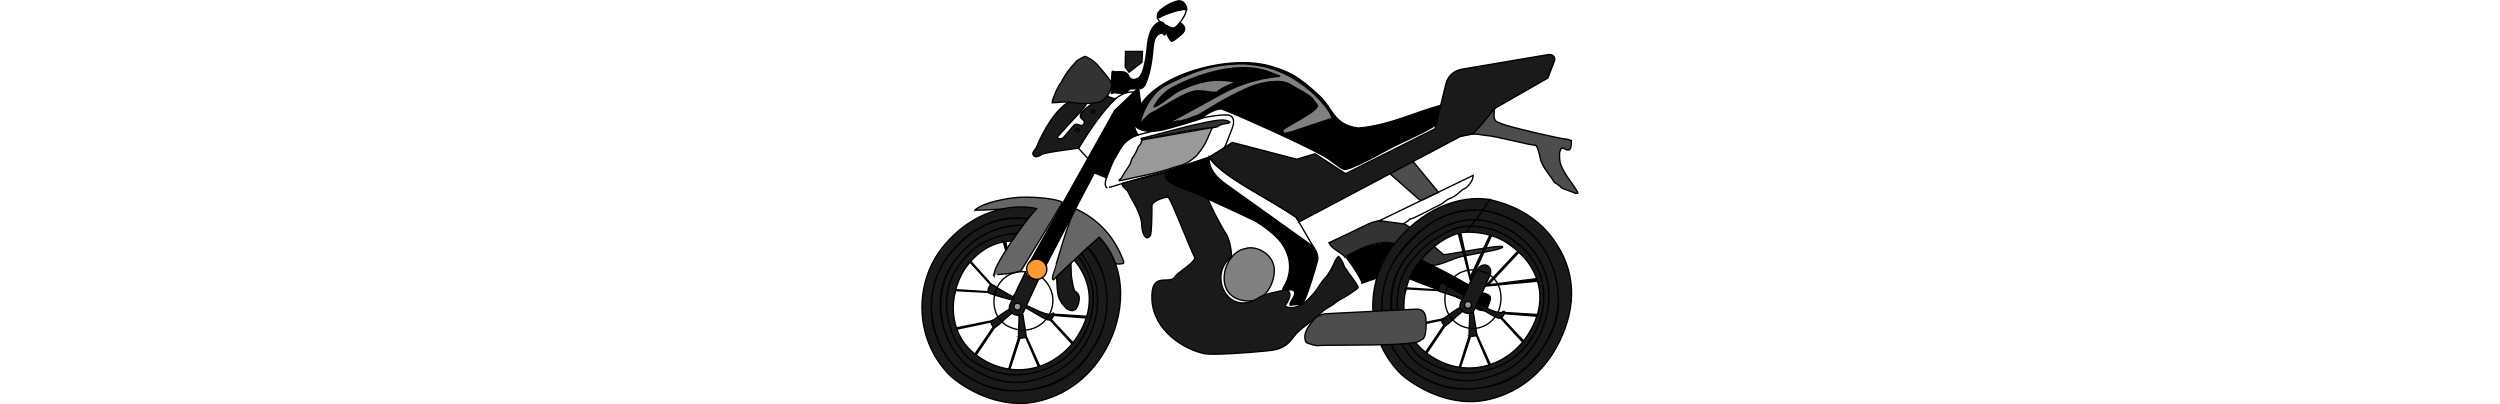 <?xml version="1.0" encoding="UTF-8"?>
<svg xmlns="http://www.w3.org/2000/svg" xml:space="preserve" width="72mm" height="44" version="1.1" style="shape-rendering:geometricPrecision; text-rendering:geometricPrecision; image-rendering:optimizeQuality; fill-rule:evenodd; clip-rule:evenodd"
viewBox="0 0 381.24 234.33"
 xmlns:xlink="http://www.w3.org/1999/xlink">
 <desc>Motorcycle. Vector graphics by htochko.github.io</desc>
 <defs>
  <style type="text/css">
   <![CDATA[
    .str0 {stroke:black;stroke-width:0.8;stroke-miterlimit:20}
    .fil1 {fill:none}
    .fil0 {fill:black}
    .fil4 {fill:#1A1A1A}
    .fil9 {fill:#333333}
    .fil7 {fill:#4D4D4D}
    .fil2 {fill:#666666}
    .fil8 {fill:gray}
    .fil5 {fill:#999999}
    .fil6 {fill:#FF9933}
    .fil3 {fill:white}
   ]]>
  </style>
 </defs>
 <g id="Layer_x0020_1">
  <g id="_105555902889248">
   <path class="fil0 str0" d="M272.44 85.62c6.55,-3.53 26.47,-11.8 27.17,-14.77 0.32,-1.34 2.13,-9.93 1.19,-9.68 -15.79,4.36 -29.19,11.43 -47.36,13.07 -14.46,-1.83 -14.53,-11.12 -22.59,-18.66 -12.71,-11.88 -18.07,-14.21 -28.93,-17.35 -26.09,-7.53 -78.36,7.87 -78.36,34.3 3.65,4.17 9.67,4.06 16.33,2.83 2.35,-0.43 22.17,-6.19 22.88,-6.91 2.74,-2.74 9.24,-6.02 11.82,-5.11 7.99,2.85 46.54,20.22 58.43,26.87 5.29,2.96 8.77,6.64 11.93,7.95 2.91,1.2 23.41,-10.36 27.5,-12.57z"/>
   <path class="fil1 str0" d="M176.17 66.61c-3.51,0 -10.23,1.02 -13.41,1.87l-19.02 5.09c-4,1.07 -14.41,3.63 -18.06,4.65 -9.15,2.56 -10.23,9.2 -14.2,14.71 -1.53,2.1 -5.82,13.54 -4.58,14.77 0.54,0.54 -0.3,0.51 0.51,0.85 0.9,0.37 -0.86,0.52 1.36,0 0.71,-0.17 0.34,0.16 1.87,-0.34 16.84,-5.48 35.17,-9.39 51.78,-15.28 1.53,-0.54 7.91,-3.17 9,-3.9 3.65,-2.45 3.43,-1.28 5.22,-5.28l3.6 -9.22c1.27,-3.26 1.52,-6.8 -1.86,-7.74 -0.67,-0.19 -0,-0.17 -1.36,-0.17 0,0.35 -0.67,0 -0.85,0z"/>
   <path class="fil2 str0" d="M31.18 121.79c3.52,0.08 8.29,-0.13 11.8,-0.38 7.44,-0.53 18.09,0.48 19.78,1.7 0.69,0.5 1.81,0.53 -0.85,3.65 -4.39,5.15 -14.4,20.13 -17.66,26.66 -1.1,2.2 -2.04,3.92 -2.04,6.45l-0.34 -0.55c-0.06,0 14.96,-0.62 16.25,-2.77 6.18,-10.29 24.22,-39.15 23.68,-39.4 -3.82,-1.84 -14.09,-3.07 -23.8,-2.82 -6.75,0.18 -22.35,2.99 -26.82,7.47z"/>
   <path class="fil3 str0" d="M137.12 10.07c2.24,-1.68 12.51,-4.58 15.62,-4.58 0.18,0 0.85,-0.37 0.85,0.68 0,2.64 -5.62,10.87 -7.98,10.19 -1.31,-0.38 -7.47,-3.28 -8.15,-4.92 -0.28,-0.67 -0.93,-0.92 -0.34,-1.36z"/>
   <path class="fil0 str0" d="M154.02 5.57c0.01,-2.23 -1.92,-5.11 -4.41,-5.11 -3.19,0 -11.82,4.63 -12.56,7.81 -0.95,4.04 1.93,1.22 3.06,0.81 2.88,-1.07 8.98,-3.78 12.18,-3.78 1.48,0 1.73,0.79 1.73,0.27z"/>
   <path class="fil4 str0" d="M118.28 38.98l0.17 -9.17 9.85 0 -0.34 6.28 -7.47 5.77 -2.21 -2.89z"/>
   <path class="fil2 str0" d="M90.17 121.32c11.28,5.41 20.71,14.19 26.4,28.18 1.42,3.5 1.44,3.35 -2.38,3.57 -1.95,0.11 -4.08,-2.52 -5.53,-3.97 -0.87,-1.21 -3.35,-4.67 -4.66,-6.13 -3.54,-3.95 -3.64,-2.61 -6.96,0.09 -0.48,0.39 -20.03,18.66 -20.37,19.18 -0.97,0 -0.41,-2.34 -0.17,-3.06 0.09,0 10.19,-36.59 13.24,-37.86l0.42 0z"/>
   <path class="fil4 str0" d="M68.18 161.38c-0.8,2.22 -2.07,4.67 -2.46,5.52l-6.48 14.02c-1.1,2.38 -5.78,2.92 -7.95,-1.29 -0.53,-1.02 0.09,-3.26 0.68,-4.08 0.01,-0.01 4.56,-9.61 4.75,-10.19 0.34,-0.82 3.74,-7.3 3.74,-7.81 0.39,0 0.14,-0.73 0.34,0.51 0.89,5.49 7.48,3.05 7.39,3.31z"/>
   <ellipse class="fil5 str0" cx="55.78" cy="177.76" rx="1.99" ry="2.02"/>
   <ellipse class="fil6 str0" cx="66.99" cy="156.03" rx="5.87" ry="5.93"/>
   <path class="fil0 str0" d="M166.98 91.09c-0.89,6.62 4.69,11.96 10.02,15.96 8.65,6.48 37.68,25.15 44.8,30.62 4.99,3.84 8.18,8.12 8.18,12.16 0,1.65 -6.4,22.66 -8.15,24.79 -1.88,2.3 -0.11,1.68 -5.77,2.04 -1.47,0.09 -3.61,1.44 -1.36,-2.38 1.22,-2.07 2.46,-3.9 1.61,-5.43 -0.93,-1.67 -4.02,-0.34 -6.37,-0.34 0,-0.52 -0.76,-0.54 0,-1.7 3.34,-5.09 6.45,-14.99 -0.68,-25.47 -2.22,-3.26 -7.53,-8.34 -15.62,-13.24 -0.38,-0.23 -23.54,-11.07 -28.52,-13.24 -2.68,-1.17 -29.38,-9.46 -22.87,-15.7l24.73 -8.07z"/>
   <path class="fil3 str0" d="M217.45 126.06l9.77 16.86 -50.21 -35.88c-6.18,-4.35 -10.5,-9.33 -10.02,-15.96 5.62,10.3 33.65,23.31 50.47,34.97z"/>
   <path class="fil0 str0" d="M245.71 148.9c3.87,-3.86 23.11,-9.43 27.84,-7.47 6.81,2.81 15.03,8.9 22.07,12.22 6.16,2.91 12.81,6.45 18.68,9.85 3.19,1.85 6.51,3.27 9.51,5.43 2.1,1.51 6.96,1.16 6.11,4.75 -0.26,1.1 -1.98,6.45 -3.06,6.45 -4.53,0 -6.34,-2.18 -9.85,-4.41 -9.28,-5.9 -26.69,-10.46 -37.01,-15.62 -1.49,-0.74 -5.5,-2.61 -7.13,-2.04l-17.32 6.11c0,-2.16 -9.2,-15.92 -9.85,-15.28z"/>
   <path class="fil4 str0" d="M58.89 182.11c0.15,1.15 2.05,12.33 1.93,12.63 -0.24,0.59 0.29,0.86 -1.02,1.02 -1.78,0.22 -3.39,1.16 -3.39,-2.04 0,-2.91 0.54,-8.72 0.26,-11.02l2.23 -0.59z"/>
   <path class="fil4 str0" d="M52.68 181.48c-1.89,1.26 -7.22,6.42 -7.54,6.58 -0.38,0.19 -2.35,1.92 -2.66,1.92 -0.71,0 -2.04,-2.34 -2.04,-3.39 0,-0.68 1.49,-1.08 2.04,-1.53 0.62,-0.5 7.86,-5.55 8.21,-5.6l1.99 2.02z"/>
   <path class="fil4 str0" d="M53.69 171.92c0.64,1.18 -10.14,-5.31 -10.69,-5.87 -0.43,-0.44 -3.13,-2.48 -4.08,1.53 -0.61,2.58 -0.39,1.99 2.04,2.89 3.1,1.15 8.45,2.55 11.8,3.43l0.93 -1.97z"/>
   <path class="fil4 str0" d="M61.39 177.25c1.87,0.93 4.28,1.91 6.23,2.89 1.27,0.64 4.95,2.04 6.28,2.04 2.74,0 0.98,-0.03 2.55,-0.68 1.28,-0.53 -0.16,5.14 -3.57,3.74 -3.94,-1.62 -8.32,-4.78 -12.11,-6.68 0,-0.39 0.92,-1.17 0.62,-1.3z"/>
   <path class="fil7 str0" d="M332.81 62.56c-0.8,1.44 -0.59,0.58 -0.59,2.29 0,0.34 -0.17,0.98 -0.17,1.87 0,1.94 0.58,3.83 2.72,4.24 0.01,0 1.6,0.74 1.87,0.85 4.68,1.94 32.78,8.46 38.2,9 1.15,0.11 1.27,0.68 2.04,0.68 0,1.79 0.22,3.61 -0.85,5.09 -0.31,0.43 -0.33,0.42 -1.19,0.34 -2.44,-0.24 -1.11,-1.02 -3.57,-1.02 0,0.23 -1.19,1.08 -1.19,3.4 0,3.35 0.03,5.16 1.7,8.49 1.75,3.5 4.31,6.97 6.62,10.19 0.19,0.26 2.38,3.52 2.38,3.91 -0.55,0 -1.13,0.6 -2.38,-0.17 -0.94,-0.58 -6.56,-2.15 -7.47,-3.06l-0.17 -0.34c-0.57,-0.57 -3.48,-2.46 -3.74,-2.72 -0.04,-0.04 -1.53,-2.32 -1.7,-2.55 -1.88,-2.56 -6.05,-8.09 -6.45,-11.37 -0.16,-1.32 -1.21,-4.83 -1.7,-6.28 -0.16,0 -0.71,-0.98 -0.85,-1.19 -3.97,0 -22.26,-5.25 -29.54,-5.77 -2.26,-0.16 -3.1,-0.68 -5.6,-0.68 -2.65,0 -6.03,-0.21 -8.15,0.85 0,0.87 -1,0.41 0.51,0.17 1.08,-0.17 3.54,-0.73 4.41,-1.36 3.02,-2.18 12.2,-11.32 13.41,-13.75 0.22,0 0.31,-0.49 1.19,-0.85l0.25 -0.25z"/>
   <path class="fil4 str0" d="M25.08 156.2c7.17,-10.35 16.22,-16.08 27.46,-16.47l3 -4.43c-12.18,-0.37 -25.17,5.78 -34.36,19.35 -11.87,17.53 -7.28,40.5 5.93,52.83 23.91,18.8 53.19,9.18 65.19,-9.85 9.88,-14.76 11.1,-33.71 -1.18,-49.08l-2.39 2.24c11.08,13.19 11.62,29.17 1.7,44.46 -13.05,20.13 -39.81,26.24 -60.27,9.17 -13.99,-11.68 -14.81,-32.58 -5.09,-48.22z"/>
   <path class="fil8 str0" d="M229.41 60.69c3.13,2.66 -19.17,13.28 -19.69,14.6 -0.17,0.42 -0.03,2.04 1.02,2.04 0.08,0 4.01,-0.87 4.41,-1.02 2.39,-0.88 22.1,-7.47 22.41,-7.47 3.82,0.05 -14.24,-25.9 -40.48,-30.56 -7.77,-1.38 -10.38,-1.56 -17.96,-0.98 -14.27,1.1 -23.33,5.17 -36.98,11.85 -11.75,5.75 -16.61,24.79 -14.77,22.24 0.74,-1.03 4.54,-5.22 6.28,-5.94 5.05,-2.09 19.48,-12.82 26.78,-12.82 4.49,0 6.56,0.94 11.25,0.94 0,-1.52 9.38,-5.37 10.87,-6.11 -8.3,-1.19 -16.9,-2.74 -33.62,5.43 -2.03,0.99 -11.76,9 -13.92,9 1.96,-3.93 5.51,-8.28 10.53,-11.04 10.09,-5.54 36,-16.23 55.33,-9.45 0.9,0.32 6.79,2.66 7.15,2.66 0,0.47 -15.22,0.42 -32.94,9.85 -6.02,3.2 -23.86,13.28 -31.24,16.98 0,0.6 2.67,-0.34 4.07,-0.34 0,-0.98 1.95,0.22 3.4,-0.68 0.6,-0.37 3.22,-0.62 4.41,-1.36 1.03,-0.64 4.55,-1.49 5.43,-2.04 10.18,-6.29 19.07,-11.68 30.22,-16.3 5.56,-2.3 17.55,-4.77 22.75,-1.02 1.52,1.1 12.8,6.58 13.24,8.83 0.11,0.55 2.04,2.13 2.04,2.72z"/>
   <path class="fil9 str0" d="M178.65 71.22c-1.09,0.44 -3.55,0.44 -4.75,1.02 -5.55,2.66 -7.49,2.1 -10.53,2.21 -1.87,0.07 -25.71,4.44 -25.98,4.58 -0.69,0.37 -6.37,1.49 -7.64,1.7 -0.8,0.13 -0.7,-0 -1.53,0.34 -0.78,0.32 -1.45,-1.19 0.85,-1.19 0.04,0 18.57,-4.84 18.85,-4.92 3.63,-1.05 14.45,-3.57 17.07,-4.04 3.33,-0.59 5.94,-1.33 10.09,-1.39 0.24,-0 3.12,0.34 3.4,1.02 0.11,0.27 0.4,0.59 0.17,0.68z"/>
   <path class="fil5 str0" d="M168.78 73.95c-2.22,4.69 -3.26,8.36 -5.69,11.73 -0.73,1.01 -1.48,1.95 -2.17,2.99 -1.9,2.84 -7.07,6.27 -10.05,7.06 -3.32,0.88 -8.64,2.79 -12.09,3.67 -5.94,1.51 -9.33,2.38 -15.21,3.53 -0.25,0.05 -8.26,1.9 -9.1,1.9 0.5,0 0.41,-0.34 0.41,-0.68 0.62,0 1.85,-1.93 2.04,-2.44 0.38,-1.05 3.76,-5.34 4.35,-7.06 0.24,-0.7 0.78,-2.56 1.22,-3.12 1.43,-1.83 2.48,-4.15 3.26,-6.25 0.2,-0.54 1.77,-1.73 1.77,-2.72 0.22,0 0.14,0.01 0.14,-0.54 0.34,0 -0.04,-0.15 0.58,-0.95l40.56 -7.12z"/>
   <path class="fil4 str0" d="M24.99 149.92c7.17,-9.27 19.32,-14.23 30.56,-14.62l3.39 -4.74c-12.18,-0.37 -29.26,5.08 -40.54,22.15 -12.32,18.63 -7.2,45.03 6.01,57.35 23.16,19.23 56.89,15.05 72.34,-13.46 9.46,-17.18 9.53,-35.96 -2.33,-51.1l-3.28 3.06c10.32,13.46 11.29,29.54 3.39,45.48 -8.1,14.04 -17.42,18.64 -27.26,21.45 -12.4,3.54 -25.77,2.32 -40.15,-8.01 -13.73,-13.81 -18.3,-40.47 -2.13,-57.55z"/>
   <path class="fil4 str0" d="M21.37 148.77c7.77,-10.04 21.82,-18.78 37.55,-18.21l2.98 -3.82c-17.17,-0.63 -30.43,1.6 -47.75,23.77 -15.11,19.33 -7.74,50.09 6.58,63.45 25.11,20.85 63.89,15.78 80.64,-15.14 10.25,-18.62 9.05,-38.35 -4.94,-55.21l-3.66 3.4c11.19,14.59 12.53,32.3 3.97,49.58 -8.78,15.22 -18.88,20.21 -29.55,23.25 -13.44,3.84 -26.14,2.26 -41.74,-8.94 -14.8,-14.29 -21.41,-41.86 -4.09,-62.13z"/>
   <path class="fil4 str0" d="M61.91 126.75l5.02 -5.85c-14.79,-3.12 -37.56,0.87 -54.93,23.01 -16.24,20.69 -16.18,53.79 5.61,74.62 12.26,10.18 30.78,17.85 48,14.57 18.04,-3.43 34.02,-15.12 43.27,-34.24 10.26,-21.22 9.13,-46.01 -5.66,-61.42l-6.8 6.17c9.6,7.35 18.89,37.53 1.81,60.34 -7.87,13.41 -21.27,20.07 -33.49,21.76 -14.94,2.06 -26.47,1 -42.06,-10.2 -20.56,-17.96 -21.59,-47.91 -6.84,-67.56 10.67,-14.21 27.99,-24.21 46.06,-21.2z"/>
   <path class="fil4 str0" d="M56.5 195.5l0.78 0.47 -5.89 18.05 -0.57 -0.38 5.69 -18.14z"/>
   <path class="fil4 str0" d="M41.81 189.54l0.67 0.44 -10.61 15.79 -0.7 -0.54 10.63 -15.69z"/>
   <path class="fil4 str0" d="M40.89 185.96l-0.44 0.63 -19.75 4.23 -0.25 -0.75 20.45 -4.1z"/>
   <path class="fil4 str0" d="M19.86 168.48l0.15 -0.58 18.62 1.21 0.05 0.37 -18.82 -1z"/>
   <path class="fil4 str0" d="M28.34 151.97l0.37 -0.43 12.3 13.6 -0.61 0.12 -12.06 -13.29z"/>
   <path class="fil4 str0" d="M60.82 194.74l-0.21 0.8 7.36 17.05 0.77 -0.25 -7.92 -17.6z"/>
   <path class="fil1 str0" d="M60.72 157.53c-19.92,-1.67 -24.45,24.65 -10.28,31.65 19.15,9.46 35.18,-13.99 19.74,-28.17"/>
   <path class="fil4 str0" d="M74.54 185.25l0.69 -0.2 12.74 13.62 -0.5 0.63 -12.94 -14.05z"/>
   <path class="fil4 str0" d="M76.9 182.14l-0.14 0.71 18.96 1.48 0.3 -0.98 -19.13 -1.21z"/>
   <path class="fil4 str0" d="M49.12 140.02l-1.52 0.25 1.43 4.89 0.65 -1.03 -0.57 -4.11z"/>
   <path class="fil0 str0" d="M100.46 100.22l25.58 -49.12 1.28 9.53c-4.04,6.38 -5.18,12.32 -1.63,17.59 -10.85,3.3 -14.2,14.71 -18.28,24.83l-6.95 -2.82z"/>
   <path class="fil0 str0" d="M113.36 61.96l12.68 -10.87 -53.65 102.61c-1.43,-3.26 -6.03,-4.94 -9.05,-2.32l50.03 -89.42z"/>
   <path class="fil3 str0" d="M112.19 64.06l11.2 -10.69c-9.29,-1.29 -20.51,11.54 -32.22,32.59l5.46 5.9 15.55 -27.8z"/>
   <path class="fil4 str0" d="M80.2 173.45c0.83,1.67 1.24,2.36 2.6,3.85l0.91 0.91c0,0.71 3.44,2.3 4.41,1.81 0.37,-0.18 1.8,-1.13 1.81,-1.13 1.14,-2.27 1.7,-3.69 1.7,-6.23 0,-1.37 -0.46,-1.22 -0.79,-2.6 -0,-0.01 -1.93,-1.42 -2.04,-1.7 -0.66,-1.7 -1.76,-7.55 -1.81,-9.51l-0.17 -6.26 -8.31 7.84c0.28,3.69 0.13,9.88 1.69,13.01z"/>
   <path class="fil0 str0" d="M150.04 13.09c0.34,0.15 1.59,1.18 1.8,1.44 1.39,1.65 1.25,3.51 -1.02,5.43 -0.25,0.21 -5.13,4.61 -5.89,3.85 -1.89,-1.89 -4.03,-6.82 -2.48,-8.84 2.78,2.26 5.33,1.9 7.58,-1.88z"/>
   <path class="fil9 str0" d="M245.71 148.9c-2.82,-3.01 -7.48,-4.41 -9.24,-7.94 0.07,0 22.23,-11.12 24.79,-12 6.03,-2.06 14.6,-1.82 20.49,1.81 2.62,1.62 6.72,4.23 8.83,6.34 1.42,1.42 12.44,10.45 12.45,10.53 1.26,0.19 34.86,-6.39 34.07,-4.47 -0.85,2.05 -20.86,4.26 -26.94,6.44 -4.78,1.71 -10.97,4.75 -14.53,4.05 -19.84,-10.19 -19.62,-14.54 -29.95,-12.79 -6.94,1.18 -11.15,3.33 -19.97,8.03z"/>
   <path class="fil0 str0" d="M141.79 16.96c0,-1.39 -0.68,-2.95 -1.58,-3.85 -0.28,-0.28 -1.58,-0.48 -2.26,-0.23 -3.04,1.12 -5.8,4.92 -6.7,12.56 -0.38,3.26 -1.49,18.08 -5.75,20.04 -3.56,1.64 -4.85,-0.41 -5.43,-1.81 -1.16,-2.8 -5.57,-2.04 -8.15,-2.04 0,-0.3 -1.23,-0.93 -1.3,0.59l-0.51 11.18c-0.05,1.02 0.16,0.91 1.3,0.44 0.98,-0.41 6.74,1.46 8.43,-1.23 1.89,-3 7.78,1.53 10.19,-3.91 3.48,-7.86 4.09,-17.83 4.53,-22.18 0.58,-5.85 3,-7.3 5.66,-7.3 0,0.25 1.58,3.44 1.58,-2.26z"/>
   <path class="fil3 str0" d="M265.67 127.93l54.33 -26.28c0,2.94 -2.7,6.83 -5.89,8.15 -0.86,0.36 -4.08,4.2 -8.15,5.43 -0.95,0.29 -3.65,2.88 -5.43,3.62 -3.19,1.32 -15.17,8.15 -17.2,8.15 0,0.34 -3.36,2.72 -4.08,2.72l-13.58 -1.79z"/>
   <path class="fil4 str0" d="M112.84 57.06c0.04,0.84 -3.88,-1.14 -5.01,-1.14 -1.58,0 -1.43,0.88 -2.72,1.41 -0.31,0.13 -0.23,1.81 -2.6,1.81 -1.53,-0.33 -3.95,1.3 -5.26,2.32 -1.13,0.88 -7.28,4.92 -4.07,7.47 1.46,1.17 1.94,2.14 0.68,3.39 -1.54,1.54 -3.47,-1.87 -5.66,0.68l-5.43 6.34c-0.21,0 -0.23,1.13 -2.94,1.13 -0.73,0 -0.94,-1.1 -0.23,-1.81 1.23,-1.23 12.9,-14.37 13.02,-14.37 0,-0.41 3.06,-2.68 3.06,-4.19 0.37,0 0.99,-1.72 -3.17,0 -1.37,0.57 -1.45,-3.54 -4.53,-2.26 -9.7,4.02 -17.42,18.49 -21.21,27.65 -0.5,1.2 -2.53,2.64 -1.94,4.08 0.88,2.12 3.36,1.13 4.81,0.08 2.04,-1.47 21.39,-3.58 21.55,-3.7 7.22,-11.67 14.44,-22.05 21.66,-28.89z"/>
   <ellipse class="fil4 str0" cx="90.65" cy="75.47" rx="1.1" ry="0.99"/>
   <ellipse class="fil4 str0" cx="99.73" cy="64.69" rx="1.1" ry="0.99"/>
   <path class="fil4 str0" d="M329.39 160.35c-1.11,2.08 -2.07,4.67 -2.46,5.52l-6.48 14.02c-1.1,2.38 -5.78,2.92 -7.95,-1.29 -0.53,-1.02 0.09,-3.26 0.68,-4.08 0.01,-0.01 4.56,-9.61 4.75,-10.19 1.44,-3.48 3.81,-6.8 4.08,-7.3 3.5,-6.73 10.47,-2.5 7.39,3.31z"/>
   <ellipse class="fil5 str0" cx="316.99" cy="176.74" rx="1.99" ry="2.02"/>
   <path class="fil4 str0" d="M320.11 181.08c0.15,1.15 2.05,12.33 1.93,12.63 -0.24,0.59 0.29,0.86 -1.02,1.02 -1.78,0.22 -3.4,1.16 -3.4,-2.04 0,-2.91 0.54,-8.72 0.26,-11.03l2.23 -0.59z"/>
   <path class="fil4 str0" d="M313.9 180.45c-1.89,1.26 -7.22,6.42 -7.54,6.58 -0.38,0.19 -2.35,1.92 -2.66,1.92 -0.71,0 -2.04,-2.34 -2.04,-3.4 0,-0.68 1.49,-1.08 2.04,-1.53 0.62,-0.5 7.86,-5.55 8.21,-5.6l1.99 2.02z"/>
   <path class="fil4 str0" d="M314.9 170.89c0.64,1.18 -10.14,-5.31 -10.69,-5.87 -0.43,-0.44 -3.13,-2.48 -4.08,1.53 -0.61,2.58 -0.39,1.99 2.04,2.89 3.1,1.15 8.45,2.55 11.8,3.43l0.93 -1.97z"/>
   <path class="fil4 str0" d="M322.6 176.23c1.87,0.93 4.28,1.91 6.23,2.89 1.27,0.64 4.95,2.04 6.28,2.04 2.74,0 0.98,-0.03 2.55,-0.68 1.28,-0.53 -0.16,5.14 -3.57,3.74 -3.94,-1.62 -8.32,-4.78 -12.11,-6.68 0,-0.39 0.92,-1.16 0.62,-1.3z"/>
   <path class="fil4 str0" d="M286.29 155.17c7.17,-10.35 18.79,-20.22 30.04,-20.61l2.17 -3.34c-12.18,-0.37 -26.91,8.83 -36.09,22.4 -11.87,17.53 -7.28,40.5 5.93,52.83 23.91,18.8 53.19,9.18 65.19,-9.85 9.88,-14.76 11.1,-33.71 -1.18,-49.08 -8.65,-9.65 -19.17,-16.31 -33.85,-16.3l-2.17 3.34c16.53,-0.07 25.87,6.8 33.63,15.2 11.08,13.19 11.62,29.17 1.7,44.46 -13.05,20.13 -39.81,26.24 -60.27,9.17 -13.99,-11.68 -14.81,-32.58 -5.09,-48.22z"/>
   <path class="fil4 str0" d="M286.2 148.89c7.25,-9.28 23.24,-18.73 32.29,-17.68l3.23 -3.9c-12.26,-0.72 -30.88,7.1 -42.12,24.36 -12.19,18.72 -7.2,45.03 6.01,57.35 23.16,19.23 56.89,15.05 72.34,-13.46 9.46,-17.18 8.23,-35.79 -3.63,-50.93 -9.33,-11.36 -20.71,-16.49 -32.6,-17.32l-3.23 3.9c13.38,-0.08 24.33,5.64 33.85,16.3 10.32,13.46 11.29,29.54 3.39,45.48 -8.1,14.04 -17.42,18.64 -27.26,21.45 -12.4,3.54 -25.77,2.32 -40.15,-8.01 -13.73,-13.81 -18.3,-40.47 -2.13,-57.55z"/>
   <path class="fil4 str0" d="M282.58 147.75c7.77,-10.04 23.41,-21.01 39.14,-20.44l3.86 -5.41c-19.77,-0.74 -32.9,5.2 -50.22,27.59 -15.01,19.41 -7.74,50.09 6.58,63.45 25.11,20.85 63.89,15.78 80.64,-15.14 18.21,-32.44 -1.26,-69.99 -37,-75.9l-3.86 5.41c11.86,1.06 23.8,6.63 32.6,17.32 11.92,14.48 12.19,33.65 3.63,50.93 -8.78,15.22 -18.88,20.21 -29.55,23.25 -13.44,3.84 -26.14,2.26 -41.74,-8.94 -14.8,-14.29 -21.41,-41.86 -4.09,-62.13z"/>
   <path class="fil4 str0" d="M325.59 121.9l4.02 -6.22c-17.72,-2.9 -40.01,5.5 -56.4,27.19 -15.85,20.99 -16.18,53.79 5.61,74.62 12.26,10.18 30.78,17.85 48,14.57 18.04,-3.43 34.02,-15.12 43.27,-34.24 9.88,-20.43 9.8,-40.91 -4.05,-59.65 -14.26,-19.28 -35.88,-21.92 -36.43,-22.5l-4.02 6.22c25.29,3.81 43.28,23.45 43.88,52.36 0.18,8.94 -2.97,19.25 -10.02,28.67 -7.87,13.4 -21.27,20.07 -33.49,21.76 -14.94,2.06 -26.47,1 -42.06,-10.2 -20.56,-17.96 -21.59,-47.91 -6.84,-67.56 10.67,-14.21 26.61,-27.01 48.53,-25.03z"/>
   <path class="fil4 str0" d="M317.71 194.47l0.78 0.47 -5.89 18.05 -0.57 -0.38 5.69 -18.14z"/>
   <path class="fil4 str0" d="M303.02 188.51l0.67 0.44 -10.61 15.79 -0.7 -0.54 10.63 -15.69z"/>
   <path class="fil4 str0" d="M302.1 184.94l-0.44 0.62 -19.75 4.23 -0.25 -0.75 20.45 -4.1z"/>
   <path class="fil4 str0" d="M281.07 167.45l0.15 -0.58 18.62 1.21 0.05 0.37 -18.82 -1z"/>
   <path class="fil4 str0" d="M289.55 150.94l0.37 -0.43 12.3 13.6 -0.61 0.12 -12.06 -13.29z"/>
   <path class="fil4 str0" d="M322.03 193.71l-0.21 0.8 7.36 17.05 0.77 -0.25 -7.92 -17.6z"/>
   <path class="fil1 str0" d="M321.93 156.51c-19.92,-1.67 -24.02,23.84 -10.28,31.65 8.69,4.94 17.74,1.15 21.9,-5.64 4.64,-7.58 4.33,-23.42 -11.62,-26.01z"/>
   <path class="fil4 str0" d="M335.75 184.23l0.69 -0.2 12.74 13.62 -0.5 0.63 -12.94 -14.05z"/>
   <path class="fil4 str0" d="M338.11 181.12l-0.14 0.71 18.96 1.48 0.3 -0.98 -19.13 -1.21z"/>
   <path class="fil4 str0" d="M312.92 135.71l-1.45 -0 7.01 27.4 12.15 -26.53 -0.94 -0.29 -11.38 24.31 -5.4 -24.9z"/>
   <path class="fil0 str0" d="M328.83 165.11l17.64 -18.89 -0.6 -0.57 -18.94 20.22 30.38 -2.88 -0.48 -1.47 -27.99 3.59z"/>
   <path class="fil9 str0" d="M106.91 43.27c-2.43,-2.96 -6.11,-8.01 -9.73,-9.51 -0.06,-0.02 -2.1,-1.52 -2.72,-0.91 -0.03,0.03 -3.79,1.98 -4.41,2.6 -0.04,0.02 -2.94,3.34 -3.28,3.74 -2.08,2.4 -4.46,6.2 -5.89,9.05 -0.8,0 -4.98,9.26 -4.98,11.32 3.6,0 6.88,-0.81 10.64,-0.23 5.49,0.85 11.33,1.05 16.75,-0.23 2.05,-0.48 0.99,-0.66 1.59,-0.91 0.48,-0.2 0.05,0.41 0.91,-0.45 0.67,-0.67 1.21,-0.84 1.81,-2.04 0.95,0 2.26,-4.33 2.72,-5.43 0.85,-2.05 -1.89,-5.19 -3.4,-7.02z"/>
   <path class="fil8 str0" d="M187.56 144.16c7.09,-2.36 17.15,3.57 17.15,12.51 0,8.04 -5.4,17.83 -14.36,17.83 -21.88,0 -16.42,-27.37 -2.79,-30.34z"/>
   <path class="fil4 str0" d="M141.54 100.06c-2.09,7.63 16.65,10.28 24.97,15.42 -0.22,1.32 7.78,16.48 9.56,18.95 2.67,3.71 3.85,10.18 3.85,14.71 -14.04,9.6 -2.34,36.07 16.75,22.86 1.26,-0.87 5.45,-1.98 5.89,-2.04 1.92,-0.24 8.5,-2.41 9.96,-1.36 3.76,2.71 -2.25,8.81 -1.58,9.05 7.94,2.96 13.96,-4.58 16.75,-7.7 2.19,-2.44 3.56,-5.63 6.34,-8.6 2.48,-2.65 4.52,-6.66 5.89,-9.96 0.14,-0.33 1.43,-2.49 1.81,-2.49 0,-1.57 2.7,3.37 2.72,3.4 0.44,0.78 0.49,2.3 1.81,3.62 0.56,0.56 1.36,2.49 2.49,3.62 0.51,0.51 4.53,6.17 4.53,7.02 0,1.02 -8.92,6.48 -10.64,7.24 -2.09,0.94 -2.92,2.37 -5.21,3.62 -5.47,3 -5.09,3.81 -9.28,7.24 -3.95,3.24 -9.42,6.68 -12.22,10.64 -6.14,8.68 -12.78,7.63 -21.05,8.6 -4.19,0.49 -25.93,2.06 -30.56,1.13 -12.03,-2.4 -29.6,-13.48 -30.53,-31.23 -0.91,-17.31 10.39,-8.25 13.33,-13.36 1.47,-2.55 12.86,-8.89 11.32,-11.55 -2.08,-3.58 -13.63,-33.64 -15.17,-34.41 0,-0.8 -9.51,1.51 -9.51,4.98 0,2.21 0.01,15.77 -0.95,17.1 -2.8,3.89 -4.94,-2.07 -4.94,-6.24 0,-2.47 -0.88,-5.34 -3.17,-10.19 -0.48,-1.01 -4.39,-7.8 -4.75,-8.83 -0.54,-1.51 -3.4,-2.65 -3.4,-4.53 -0.37,0 -0.23,0.08 -0.14,-0.41l25.15 -6.34z"/>
   <path class="fil7 str0" d="M234.24 181.89l52.29 -2.66c3.03,-0.15 5.67,0.68 6.05,5.55 0.19,2.45 0.67,12.22 -3,12.22 0,4.16 -53.68,2.6 -60.1,3.39 -0.54,0.07 -6.19,-1.4 -6.45,-2.04 -2.13,-5.14 1.74,-9.56 5.1,-13.67 1.43,-1.74 5.22,-2.76 6.1,-2.8z"/>
   <path class="fil7 str0" d="M270.92 100.02l13.36 -7.47 15.55 18.85 -10.31 4.99 -18.6 -16.37z"/>
   <path class="fil4 str0" d="M218.97 128.7l93.8 -49.7 6.81 -1.26c4.03,-3.88 8.03,-8.56 12.33,-14.56l31.36 -17.95 3.85 -9.96c0.62,-1.59 -0.52,-4.15 -3.62,-3.62l-49.58 8.38c-4.98,0.84 -8.57,3.83 -9.73,8.6l-6.34 26.03 -51.84 26.03 -17.66 -11.55 -10.64 3.17 -37.35 -9.73 -13.39 8.5c8.9,12.56 33.65,23.31 50.47,34.97l1.53 2.64z"/>
  </g>
 </g>
</svg>

